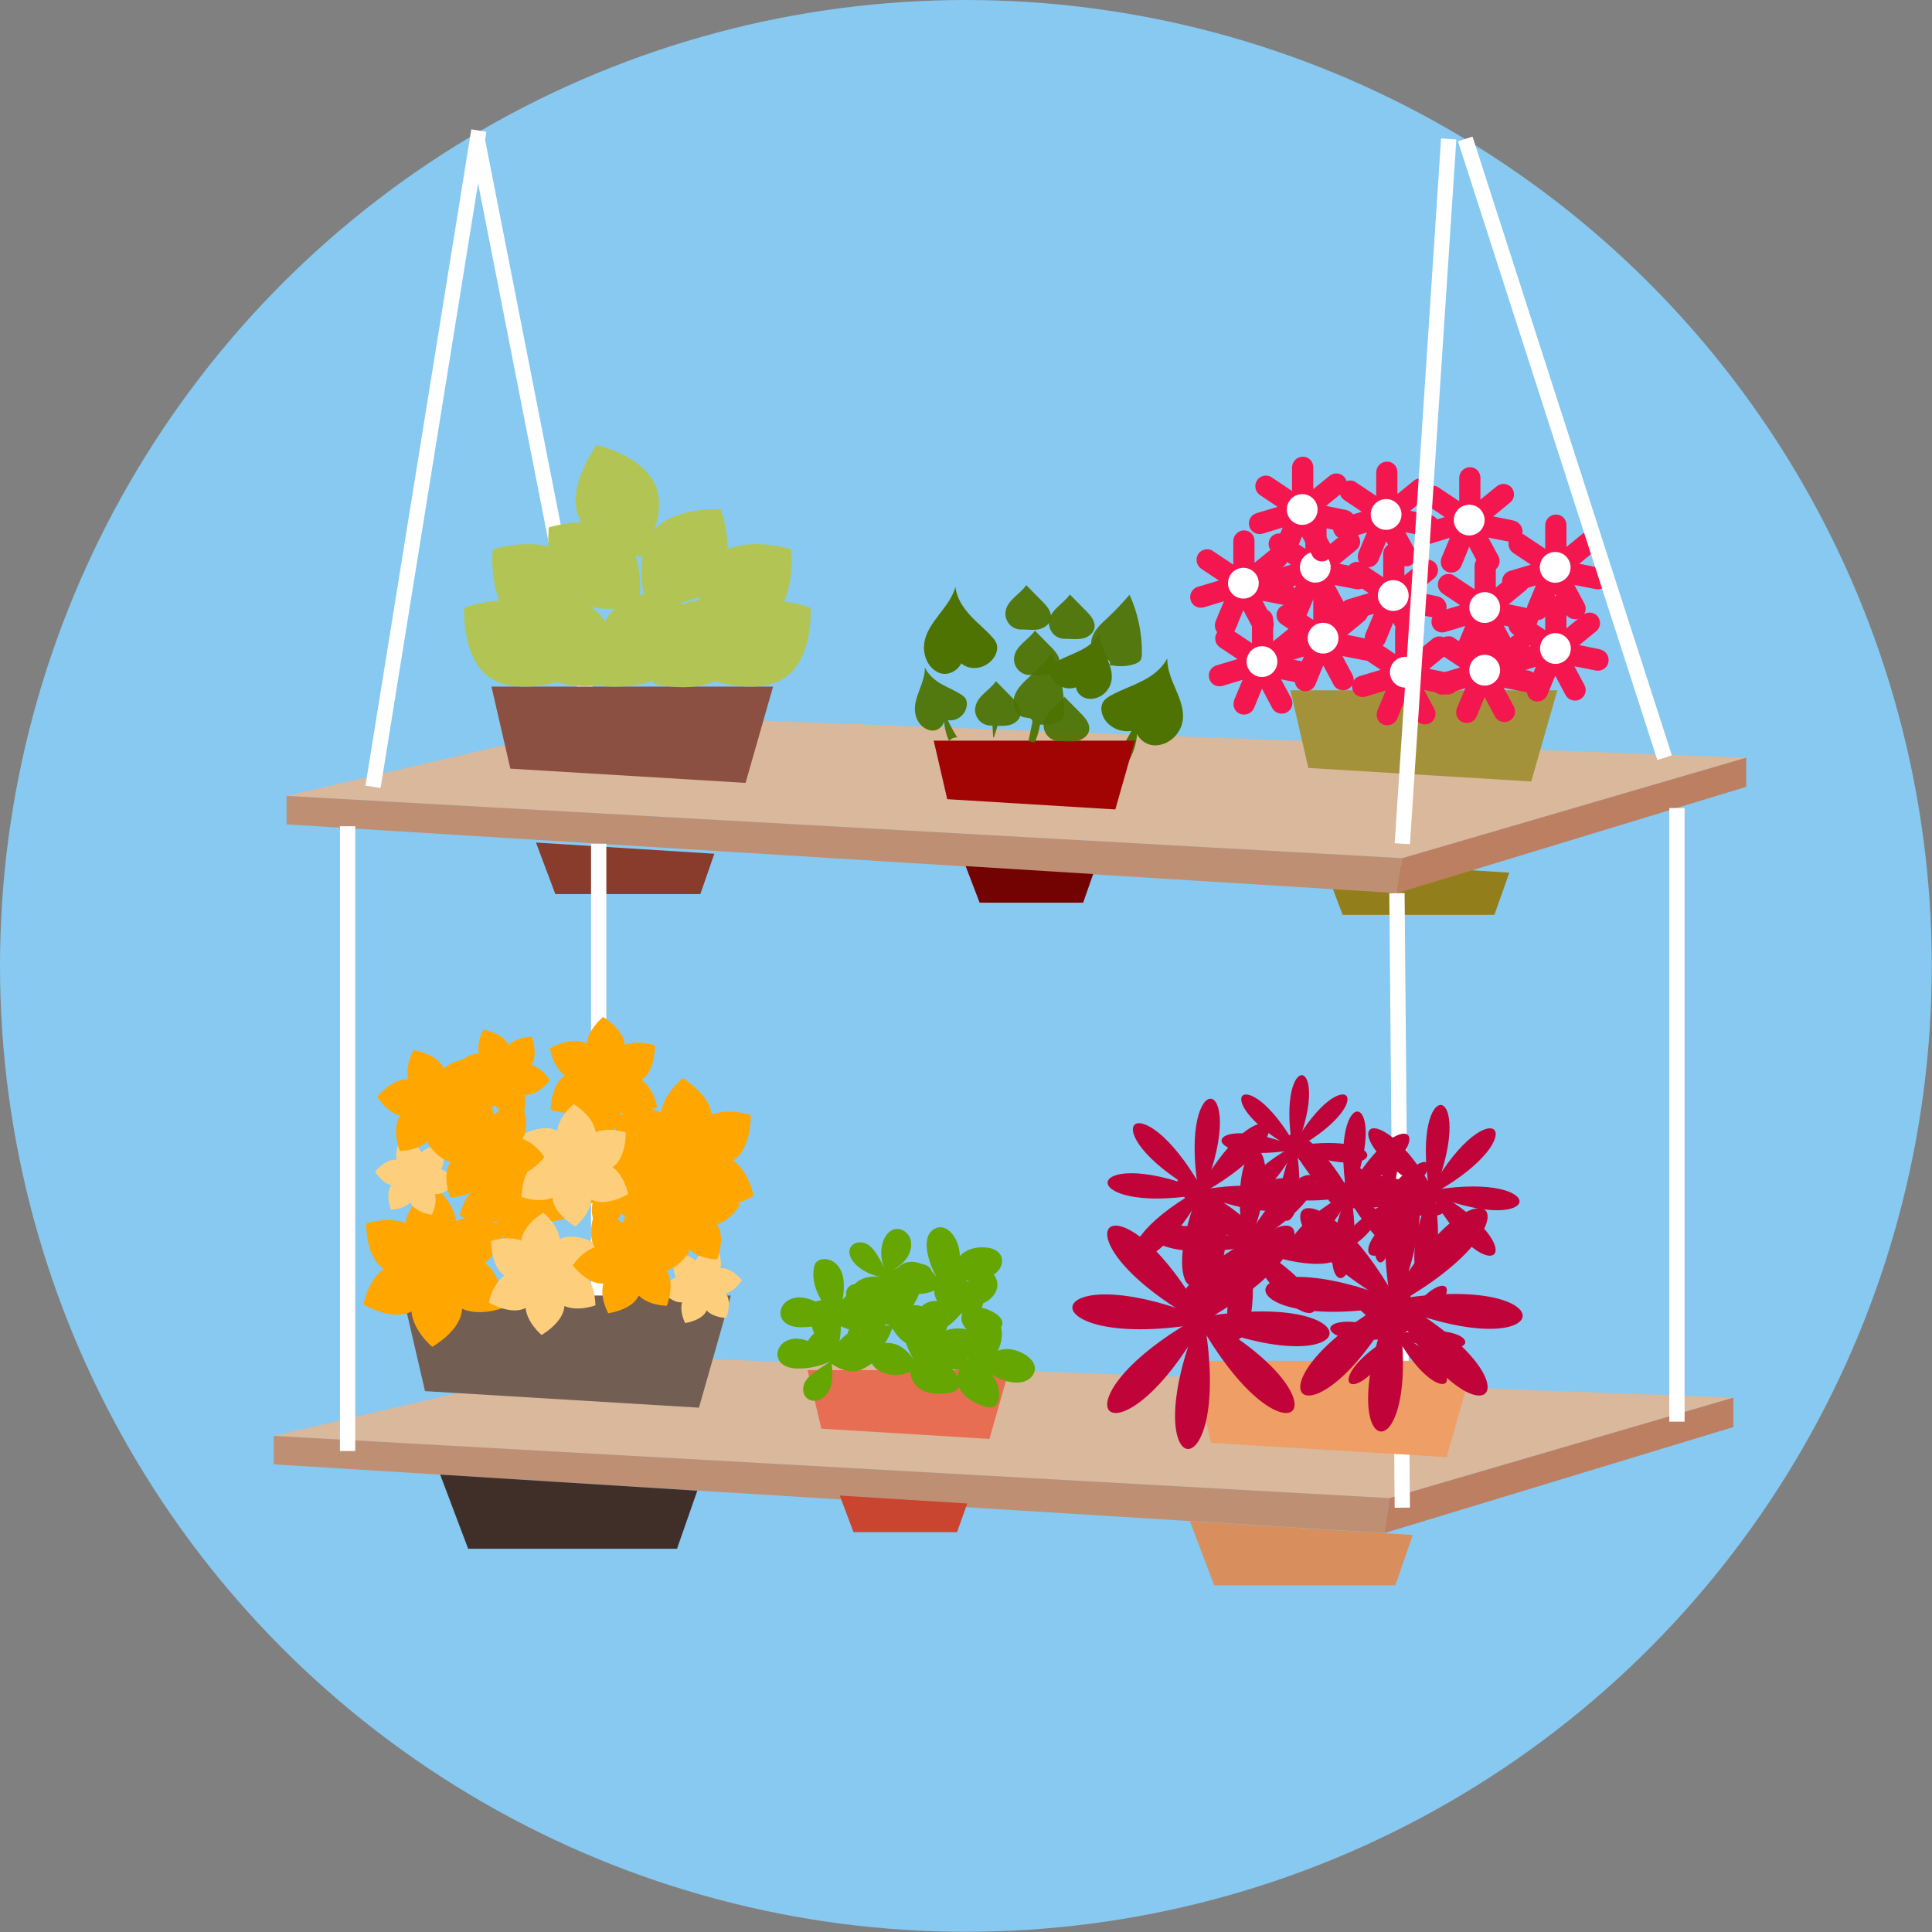 <?xml version="1.0" encoding="utf-8"?>
<!-- Generator: Adobe Illustrator 19.2.1, SVG Export Plug-In . SVG Version: 6.00 Build 0)  -->
<!DOCTYPE svg PUBLIC "-//W3C//DTD SVG 1.1//EN" "http://www.w3.org/Graphics/SVG/1.1/DTD/svg11.dtd">
<svg version="1.1" id="Livello_1" xmlns="http://www.w3.org/2000/svg" xmlns:xlink="http://www.w3.org/1999/xlink" x="0px" y="0px"
	 viewBox="0 0 828.7 828.7" style="enable-background:new 0 0 828.7 828.7;" xml:space="preserve">
<rect x="0" y="0" width="828.7" height="828.7" fill="#808080" stroke="none"/>
<style type="text/css">
	.st0{fill:#87C9F0;}
	.st1{fill:#927F1B;}
	.st2{fill:none;stroke:#FFFFFF;stroke-width:6.556;stroke-miterlimit:10;}
	.st3{fill:#D9B89C;}
	.st4{fill:#BF8F73;}
	.st5{fill:#BC7F61;}
	.st6{fill:#893B2C;}
	.st7{fill:#730202;}
	.st8{fill:#402F29;}
	.st9{fill:#E76E53;}
	.st10{fill:#C9452F;}
	.st11{fill:#D88F5D;}
	.st12{fill:#A4923B;}
	.st13{fill:#F4164F;}
	.st14{fill:#FFFFFF;}
	.st15{fill:#B2C554;}
	.st16{fill:#8C5042;}
	.st17{fill:#4F7302;}
	.st18{fill:#A20404;}
	.st19{opacity:0.94;}
	.st20{opacity:0.94;fill:#4F7302;enable-background:new    ;}
	.st21{fill:#735E53;}
	.st22{fill:#FFA700;}
	.st23{fill:#FDCF7D;}
	.st24{fill:#65A603;}
	.st25{fill:#EF9E65;}
	.st26{fill:#C00439;}
</style>
<circle class="st0" cx="414.3" cy="414.3" r="414.3"/>
<polygon class="st1" points="567.2,369.3 575.9,392.4 641,392.4 647.4,374.3 "/>
<line class="st2" x1="204.8" y1="60.3" x2="256.8" y2="324.9"/>
<g>
	<polygon class="st3" points="122.9,341.4 270.4,307 749,325 601.5,368.1 	"/>
	<polygon class="st4" points="122.9,341.4 122.9,353.6 599.2,383.1 601.5,368.1 	"/>
	<polygon class="st5" points="601.5,368.1 749,325 749,337.5 599.2,383.1 	"/>
</g>
<g>
	<polygon class="st3" points="117.4,615.9 264.9,581.5 743.5,599.5 596,642.6 	"/>
	<polygon class="st4" points="117.4,615.9 117.4,628.1 593.8,657.6 596,642.6 	"/>
	<polygon class="st5" points="596,642.6 743.5,599.5 743.5,612.1 593.8,657.6 	"/>
</g>
<polygon class="st6" points="229.9,361.4 238.2,383.5 300.4,383.5 306.4,366.2 "/>
<polygon class="st7" points="414.2,371.5 420.2,387.2 464.6,387.2 468.9,374.9 "/>
<polygon class="st8" points="188.8,632.5 200.8,664.3 290.4,664.3 299.1,639.4 "/>
<polygon class="st9" points="346.4,587.7 352.3,612.8 424.4,617.2 432.8,587.7 "/>
<polygon class="st10" points="360.2,641.5 366.1,657.2 410.5,657.2 414.9,644.9 "/>
<polygon class="st11" points="510.4,652.5 520.8,680 598.5,680 606,658.4 "/>
<g>
	<polygon class="st12" points="553.5,296.1 561.2,329.4 656.8,335.2 668,296.1 	"/>
	<g>
		<path class="st13" d="M590.4,279.6c-0.4,2.2-2.3,3.7-4.5,3.7c-0.3,0-0.6,0-0.9-0.1l-9.2-1.8l4.3,8c1.2,2.2,0.4,5-1.9,6.2
			c-0.7,0.4-1.4,0.5-2.2,0.5c-1.6,0-3.2-0.9-4-2.4l-4.4-8.3l-3.4,8.3c-1,2.3-3.6,3.4-6,2.5c-1.8-0.7-2.8-2.4-2.8-4.2
			c0-0.6,0.1-1.2,0.3-1.8l3.6-8.6l-8.6,2.6c-2.4,0.7-5-0.6-5.7-3.1c-0.1-0.4-0.2-0.9-0.2-1.3c0-2,1.3-3.8,3.3-4.4l9-2.7l-7.5-5
			c-2.1-1.4-2.7-4.3-1.3-6.4c0.9-1.3,2.3-2,3.8-2c0.9,0,1.8,0.2,2.5,0.8l8.7,5.8v-10.1c0-2.5,2.1-4.6,4.6-4.6c1.3,0,2.4,0.5,3.2,1.3
			s1.3,2,1.3,3.2v9.4l7-5.7c2-1.6,4.8-1.3,6.4,0.6c0.7,0.9,1,1.9,1,2.9c0,1.3-0.6,2.6-1.7,3.5l-7.2,5.9l8.8,1.8
			C589.2,274.7,590.8,277.1,590.4,279.6z"/>
		
			<ellipse transform="matrix(6.610256e-02 -0.998 0.998 6.610256e-02 256.744 822.003)" class="st14" cx="567.5" cy="273.8" rx="6.6" ry="6.6"/>
	</g>
	<g>
		<path class="st13" d="M625.5,294.2c-0.4,2.2-2.3,3.7-4.5,3.7c-0.3,0-0.6,0-0.9-0.1l-9.2-1.8l4.3,8c1.2,2.2,0.4,5-1.9,6.2
			c-0.7,0.4-1.4,0.5-2.2,0.5c-1.6,0-3.2-0.9-4-2.4l-4.4-8.3l-3.4,8.3c-1,2.3-3.6,3.4-6,2.5c-1.8-0.7-2.8-2.4-2.8-4.2
			c0-0.6,0.1-1.2,0.3-1.8l3.6-8.6l-8.6,2.6c-2.4,0.7-5-0.6-5.7-3.1c-0.1-0.4-0.2-0.9-0.2-1.3c0-2,1.3-3.8,3.3-4.4l9-2.7l-7.5-5
			c-2.1-1.4-2.7-4.3-1.3-6.4c0.9-1.3,2.3-2,3.8-2c0.9,0,1.8,0.2,2.5,0.8l8.7,5.8v-10.1c0-2.5,2.1-4.6,4.6-4.6c1.3,0,2.4,0.5,3.2,1.3
			s1.3,2,1.3,3.2v9.4l7-5.7c2-1.6,4.8-1.3,6.4,0.6c0.7,0.9,1,1.9,1,2.9c0,1.3-0.6,2.6-1.7,3.5l-7.2,5.9l8.8,1.8
			C624.4,289.3,626,291.7,625.5,294.2z"/>
		
			<ellipse transform="matrix(6.610256e-02 -0.998 0.998 6.610256e-02 275.026 870.761)" class="st14" cx="602.7" cy="288.5" rx="6.6" ry="6.6"/>
	</g>
	<g>
		<path class="st13" d="M620.4,261.3c-0.4,2.2-2.3,3.7-4.5,3.7c-0.3,0-0.6,0-0.9-0.1l-9.2-1.8l4.3,8c1.2,2.2,0.4,5-1.9,6.2
			c-0.7,0.4-1.4,0.5-2.2,0.5c-1.6,0-3.2-0.9-4-2.4l-4.4-8.3l-3.4,8.3c-1,2.3-3.6,3.4-6,2.5c-1.8-0.7-2.8-2.4-2.8-4.2
			c0-0.6,0.1-1.2,0.3-1.8l3.6-8.6l-8.6,2.6c-2.4,0.7-5-0.6-5.7-3.1c-0.1-0.4-0.2-0.9-0.2-1.3c0-2,1.3-3.8,3.3-4.4l9-2.7l-7.5-5
			c-2.1-1.4-2.7-4.3-1.3-6.4c0.9-1.3,2.3-2,3.8-2c0.9,0,1.8,0.2,2.5,0.8l8.7,5.8v-10.1c0-2.5,2.1-4.6,4.6-4.6c1.3,0,2.4,0.5,3.2,1.3
			s1.3,2,1.3,3.2v9.4l7-5.7c2-1.6,4.8-1.3,6.4,0.6c0.7,0.9,1,1.9,1,2.9c0,1.3-0.6,2.6-1.7,3.5l-7.2,5.9l8.8,1.8
			C619.3,256.4,620.9,258.8,620.4,261.3z"/>
		
			<ellipse transform="matrix(6.610256e-02 -0.998 0.998 6.610256e-02 303.02 834.957)" class="st14" cx="597.6" cy="255.6" rx="6.6" ry="6.6"/>
	</g>
	<g>
		<path class="st13" d="M659.6,293.2c-0.4,2.2-2.3,3.7-4.5,3.7c-0.3,0-0.6,0-0.9-0.1L645,295l4.3,8c1.2,2.2,0.4,5-1.9,6.2
			c-0.7,0.4-1.4,0.5-2.2,0.5c-1.6,0-3.2-0.9-4-2.4l-4.4-8.3l-3.4,8.3c-1,2.3-3.6,3.4-6,2.5c-1.8-0.7-2.8-2.4-2.8-4.2
			c0-0.6,0.1-1.2,0.3-1.8l3.6-8.6l-8.6,2.6c-2.4,0.7-5-0.6-5.7-3.1c-0.1-0.4-0.2-0.9-0.2-1.3c0-2,1.3-3.8,3.3-4.4l9-2.7l-7.5-5
			c-2.1-1.4-2.7-4.3-1.3-6.4c0.9-1.3,2.3-2,3.8-2c0.9,0,1.8,0.2,2.5,0.8l8.7,5.8v-10.1c0-2.5,2.1-4.6,4.6-4.6c1.3,0,2.4,0.5,3.2,1.3
			s1.3,2,1.3,3.2v9.4l7-5.7c2-1.6,4.8-1.3,6.4,0.6c0.7,0.9,1,1.9,1,2.9c0,1.3-0.6,2.6-1.7,3.5l-7.2,5.9l8.8,1.8
			C658.4,288.3,660.1,290.7,659.6,293.2z"/>
		
			<ellipse transform="matrix(6.610256e-02 -0.998 0.998 6.610256e-02 307.723 903.895)" class="st14" cx="636.7" cy="287.6" rx="6.6" ry="6.6"/>
	</g>
	<g>
		<path class="st13" d="M659.6,266.5c-0.4,2.2-2.3,3.7-4.5,3.7c-0.3,0-0.6,0-0.9-0.1l-9.2-1.8l4.3,8c1.2,2.2,0.4,5-1.9,6.2
			c-0.7,0.4-1.4,0.5-2.2,0.5c-1.6,0-3.2-0.9-4-2.4l-4.4-8.3l-3.4,8.3c-1,2.3-3.6,3.4-6,2.5c-1.8-0.7-2.8-2.4-2.8-4.2
			c0-0.6,0.1-1.2,0.3-1.8l3.6-8.6l-8.6,2.6c-2.4,0.7-5-0.6-5.7-3.1c-0.1-0.4-0.2-0.9-0.2-1.3c0-2,1.3-3.8,3.3-4.4l9-2.7l-7.5-5
			c-2.1-1.4-2.7-4.3-1.3-6.4c0.9-1.3,2.3-2,3.8-2c0.9,0,1.8,0.2,2.5,0.8l8.7,5.8v-10.1c0-2.5,2.1-4.6,4.6-4.6c1.3,0,2.4,0.5,3.2,1.3
			s1.3,2,1.3,3.2v9.4l7-5.7c2-1.6,4.8-1.3,6.4,0.6c0.7,0.9,1,1.9,1,2.9c0,1.3-0.6,2.6-1.7,3.5l-7.2,5.9l8.8,1.8
			C658.4,261.6,660.1,264,659.6,266.5z"/>
		
			<ellipse transform="matrix(6.610256e-02 -0.998 0.998 6.610256e-02 334.473 878.881)" class="st14" cx="636.8" cy="260.8" rx="6.6" ry="6.6"/>
	</g>
	<g>
		<path class="st13" d="M689.9,284c-0.4,2.2-2.3,3.7-4.5,3.7c-0.3,0-0.6,0-0.9-0.1l-9.2-1.8l4.3,8c1.2,2.2,0.4,5-1.9,6.2
			c-0.7,0.4-1.4,0.5-2.2,0.5c-1.6,0-3.2-0.9-4-2.4l-4.4-8.3l-3.4,8.3c-1,2.3-3.6,3.4-6,2.5c-1.8-0.7-2.8-2.4-2.8-4.2
			c0-0.6,0.1-1.2,0.3-1.8l3.6-8.6l-8.6,2.6c-2.4,0.7-5-0.6-5.7-3.1c-0.1-0.4-0.2-0.9-0.2-1.3c0-2,1.3-3.8,3.3-4.4l9-2.7l-7.5-5
			c-2.1-1.4-2.7-4.3-1.3-6.4c0.9-1.3,2.3-2,3.8-2c0.9,0,1.8,0.2,2.5,0.8l8.7,5.8v-10.1c0-2.5,2.1-4.6,4.6-4.6c1.3,0,2.4,0.5,3.2,1.3
			s1.3,2,1.3,3.2v9.4l7-5.7c2-1.6,4.8-1.3,6.4,0.6c0.7,0.9,1,1.9,1,2.9c0,1.3-0.6,2.6-1.7,3.5l-7.2,5.9l8.8,1.8
			C688.8,279.1,690.4,281.5,689.9,284z"/>
		
			<ellipse transform="matrix(6.610256e-02 -0.998 0.998 6.610256e-02 345.337 925.543)" class="st14" cx="667.1" cy="278.3" rx="6.6" ry="6.6"/>
	</g>
	<g>
		<path class="st13" d="M587,249.1c-0.4,2.2-2.3,3.7-4.5,3.7c-0.3,0-0.6,0-0.9-0.1l-9.2-1.8l4.3,8c1.2,2.2,0.4,5-1.9,6.2
			c-0.7,0.4-1.4,0.5-2.2,0.5c-1.6,0-3.2-0.9-4-2.4l-4.4-8.3l-3.4,8.3c-1,2.3-3.6,3.4-6,2.5c-1.8-0.7-2.8-2.4-2.8-4.2
			c0-0.6,0.1-1.2,0.3-1.8l3.6-8.6l-8.6,2.6c-2.4,0.7-5-0.6-5.7-3.1c-0.1-0.4-0.2-0.9-0.2-1.3c0-2,1.3-3.8,3.3-4.4l9-2.7l-7.5-5
			c-2.1-1.4-2.7-4.3-1.3-6.4c0.9-1.3,2.3-2,3.8-2c0.9,0,1.8,0.2,2.5,0.8l8.7,5.8v-10.1c0-2.5,2.1-4.6,4.6-4.6c1.3,0,2.4,0.5,3.2,1.3
			s1.3,2,1.3,3.2v9.4l7-5.7c2-1.6,4.8-1.3,6.4,0.6c0.7,0.9,1,1.9,1,2.9c0,1.3-0.6,2.6-1.7,3.5l-7.2,5.9l8.8,1.8
			C585.9,244.3,587.5,246.7,587,249.1z"/>
		
			<ellipse transform="matrix(6.610256e-02 -0.998 0.998 6.610256e-02 283.959 790.186)" class="st14" cx="564.1" cy="243.4" rx="6.6" ry="6.6"/>
	</g>
	<g>
		<path class="st13" d="M581.3,224.4c-0.4,2.2-2.3,3.7-4.5,3.7c-0.3,0-0.6,0-0.9-0.1l-9.2-1.8l4.3,7.9c1.2,2.2,0.4,5-1.9,6.2
			c-0.7,0.4-1.4,0.5-2.2,0.5c-1.6,0-3.2-0.9-4-2.4l-4.4-8.3l-3.4,8.3c-1,2.3-3.6,3.4-6,2.5c-1.8-0.7-2.8-2.4-2.8-4.2
			c0-0.6,0.1-1.2,0.3-1.8l3.6-8.6l-8.6,2.6c-2.4,0.7-5-0.6-5.7-3.1c-0.1-0.4-0.2-0.9-0.2-1.3c0-2,1.3-3.8,3.3-4.4l9-2.7l-7.5-5
			c-2.1-1.4-2.7-4.3-1.3-6.4c0.9-1.3,2.3-2,3.8-2c0.9,0,1.8,0.2,2.5,0.8l8.7,5.8v-10.1c0-2.5,2.1-4.6,4.6-4.6c1.3,0,2.4,0.5,3.2,1.3
			s1.3,2,1.3,3.2v9.4l7-5.7c2-1.6,4.8-1.3,6.4,0.6c0.7,0.9,1,1.9,1,2.9c0,1.3-0.6,2.6-1.7,3.5l-7.2,5.9l8.8,1.8
			C580.2,219.5,581.8,221.9,581.3,224.4z"/>
		
			<ellipse transform="matrix(6.610256e-02 -0.998 0.998 6.610256e-02 303.479 761.479)" class="st14" cx="558.5" cy="218.6" rx="6.6" ry="6.6"/>
	</g>
	<g>
		<path class="st13" d="M556.1,255.9c-0.4,2.2-2.3,3.7-4.5,3.7c-0.3,0-0.6,0-0.9-0.1l-9.2-1.8l4.3,8c1.2,2.2,0.4,5-1.9,6.2
			c-0.7,0.4-1.4,0.5-2.2,0.5c-1.6,0-3.2-0.9-4-2.4l-4.4-8.3l-3.4,8.3c-1,2.3-3.6,3.4-6,2.5c-1.8-0.7-2.8-2.4-2.8-4.2
			c0-0.6,0.1-1.2,0.3-1.8l3.6-8.6l-8.6,2.6c-2.4,0.7-5-0.6-5.7-3.1c-0.1-0.4-0.2-0.9-0.2-1.3c0-2,1.3-3.8,3.3-4.4l9-2.7l-7.5-5
			c-2.1-1.4-2.7-4.3-1.3-6.4c0.9-1.3,2.3-2,3.8-2c0.9,0,1.8,0.2,2.5,0.8l8.7,5.8v-10.1c0-2.5,2.1-4.6,4.6-4.6c1.3,0,2.4,0.5,3.2,1.3
			s1.3,2,1.3,3.2v9.4l7-5.7c2-1.6,4.8-1.3,6.4,0.6c0.7,0.9,1,1.9,1,2.9c0,1.3-0.6,2.6-1.7,3.5l-7.2,5.9l8.8,1.8
			C555,251,556.6,253.4,556.1,255.9z"/>
		
			<ellipse transform="matrix(6.610256e-02 -0.998 0.998 6.610256e-02 248.374 765.842)" class="st14" cx="533.3" cy="250.2" rx="6.6" ry="6.6"/>
	</g>
	<g>
		<path class="st13" d="M617.4,226.5c-0.4,2.2-2.3,3.7-4.5,3.7c-0.3,0-0.6,0-0.9-0.1l-9.2-1.8l4.3,7.9c1.2,2.2,0.4,5-1.9,6.2
			c-0.7,0.4-1.4,0.5-2.2,0.5c-1.6,0-3.2-0.9-4-2.4l-4.4-8.3l-3.4,8.3c-1,2.3-3.6,3.4-6,2.5c-1.8-0.7-2.8-2.4-2.8-4.2
			c0-0.6,0.1-1.2,0.3-1.8l3.6-8.6l-8.6,2.6c-2.4,0.7-5-0.6-5.7-3.1c-0.1-0.4-0.2-0.9-0.2-1.3c0-2,1.3-3.8,3.3-4.4l9-2.7l-7.5-5
			c-2.1-1.4-2.7-4.3-1.3-6.4c0.9-1.3,2.3-2,3.8-2c0.9,0,1.8,0.2,2.5,0.8l8.7,5.8v-10.1c0-2.5,2.1-4.6,4.6-4.6c1.3,0,2.4,0.5,3.2,1.3
			s1.3,2,1.3,3.2v9.4l7-5.7c2-1.6,4.8-1.3,6.4,0.6c0.7,0.9,1,1.9,1,2.9c0,1.3-0.6,2.6-1.7,3.5l-7.2,5.9l8.8,1.8
			C616.2,221.6,617.8,224,617.4,226.5z"/>
		
			<ellipse transform="matrix(6.610256e-02 -0.998 0.998 6.610256e-02 334.993 799.396)" class="st14" cx="594.5" cy="220.7" rx="6.6" ry="6.6"/>
	</g>
	<g>
		<path class="st13" d="M564.1,289.6c-0.4,2.2-2.3,3.7-4.5,3.7c-0.3,0-0.6,0-0.9-0.1l-9.2-1.8l4.3,8c1.2,2.2,0.4,5-1.9,6.2
			c-0.7,0.4-1.4,0.5-2.2,0.5c-1.6,0-3.2-0.9-4-2.4l-4.4-8.3l-3.4,8.3c-1,2.3-3.6,3.4-6,2.5c-1.8-0.7-2.8-2.4-2.8-4.2
			c0-0.6,0.1-1.2,0.3-1.8l3.6-8.6l-8.6,2.6c-2.4,0.7-5-0.6-5.7-3.1c-0.1-0.4-0.2-0.9-0.2-1.3c0-2,1.3-3.8,3.3-4.4l9-2.7l-7.5-5
			c-2.1-1.4-2.7-4.3-1.3-6.4c0.9-1.3,2.3-2,3.8-2c0.9,0,1.8,0.2,2.5,0.8l8.7,5.8v-10.1c0-2.5,2.1-4.6,4.6-4.6c1.3,0,2.4,0.5,3.2,1.3
			s1.3,2,1.3,3.2v9.4l7-5.7c2-1.6,4.8-1.3,6.4,0.6c0.7,0.9,1,1.9,1,2.9c0,1.3-0.6,2.6-1.7,3.5l-7.2,5.9l8.8,1.8
			C563,284.7,564.6,287.1,564.1,289.6z"/>
		
			<ellipse transform="matrix(6.610256e-02 -0.998 0.998 6.610256e-02 222.19 805.235)" class="st14" cx="541.3" cy="283.9" rx="6.6" ry="6.6"/>
	</g>
	<g>
		<path class="st13" d="M653,228.8c-0.4,2.2-2.3,3.7-4.5,3.7c-0.3,0-0.6,0-0.9-0.1l-9.2-1.8l4.3,7.9c1.2,2.2,0.4,5-1.9,6.2
			c-0.7,0.4-1.4,0.5-2.2,0.5c-1.6,0-3.2-0.9-4-2.4l-4.4-8.3l-3.4,8.3c-1,2.3-3.6,3.4-6,2.5c-1.8-0.7-2.8-2.4-2.8-4.2
			c0-0.6,0.1-1.2,0.3-1.8l3.6-8.6l-8.6,2.6c-2.4,0.7-5-0.6-5.7-3.1c-0.1-0.4-0.2-0.9-0.2-1.3c0-2,1.3-3.8,3.3-4.4l9-2.7l-7.5-5
			c-2.1-1.4-2.7-4.3-1.3-6.4c0.9-1.3,2.3-2,3.8-2c0.9,0,1.8,0.2,2.5,0.8l8.7,5.8v-10c0-2.5,2.1-4.6,4.6-4.6c1.3,0,2.4,0.5,3.2,1.3
			s1.3,2,1.3,3.2v9.4l7-5.7c2-1.6,4.8-1.3,6.4,0.6c0.7,0.9,1,1.9,1,2.9c0,1.3-0.6,2.6-1.7,3.5l-7.2,5.9l8.8,1.8
			C651.8,223.9,653.5,226.4,653,228.8z"/>
		
			<ellipse transform="matrix(6.610256e-02 -0.998 0.998 6.610256e-02 365.796 837.168)" class="st14" cx="630.1" cy="223.2" rx="6.6" ry="6.6"/>
	</g>
	<g>
		<path class="st13" d="M689.9,249.1c-0.4,2.2-2.3,3.7-4.5,3.7c-0.3,0-0.6,0-0.9-0.1l-9.2-1.8l4.3,8c1.2,2.2,0.4,5-1.9,6.2
			c-0.7,0.4-1.4,0.5-2.2,0.5c-1.6,0-3.2-0.9-4-2.4l-4.4-8.3l-3.4,8.3c-1,2.3-3.6,3.4-6,2.5c-1.8-0.7-2.8-2.4-2.8-4.2
			c0-0.6,0.1-1.2,0.3-1.8l3.6-8.6l-8.6,2.6c-2.4,0.7-5-0.6-5.7-3.1c-0.1-0.4-0.2-0.9-0.2-1.3c0-2,1.3-3.8,3.3-4.4l9-2.7l-7.5-5
			c-2.1-1.4-2.7-4.3-1.3-6.4c0.9-1.3,2.3-2,3.8-2c0.9,0,1.8,0.2,2.5,0.8l8.7,5.8v-10.1c0-2.5,2.1-4.6,4.6-4.6c1.3,0,2.4,0.5,3.2,1.3
			s1.3,2,1.3,3.2v9.4l7-5.7c2-1.6,4.8-1.3,6.4,0.6c0.7,0.9,1,1.9,1,2.9c0,1.3-0.6,2.6-1.7,3.5l-7.2,5.9l8.8,1.8
			C688.8,244.3,690.4,246.7,689.9,249.1z"/>
		
			<ellipse transform="matrix(6.610256e-02 -0.998 0.998 6.610256e-02 379.966 892.929)" class="st14" cx="667" cy="243.5" rx="6.6" ry="6.6"/>
	</g>
</g>
<line class="st2" x1="205.4" y1="56" x2="160" y2="337.5"/>
<line class="st2" x1="714" y1="325" x2="628.5" y2="59.6"/>
<line class="st2" x1="601.5" y1="361.9" x2="621.4" y2="59.6"/>
<path class="st2" d="M156.7,468.1"/>
<path class="st2" d="M149.1,354.4"/>
<line class="st2" x1="149.1" y1="354.4" x2="149.1" y2="622.4"/>
<line class="st2" x1="256.8" y1="361.9" x2="256.8" y2="588.5"/>
<line class="st2" x1="719.3" y1="346.6" x2="719.3" y2="609.8"/>
<path class="st2" d="M599.2,498.2"/>
<path class="st2" d="M599.2,383.1"/>
<line class="st2" x1="599.2" y1="383.1" x2="601.5" y2="646.7"/>
<g>
	<g>
		<path class="st15" d="M255.8,262.2c-10.7-9.2-31.3-2.8-31.3-2.8s-2.3,20.2,8.3,29.5c10.7,9.2,30.4,3.9,30.4,3.9
			S266.5,271.5,255.8,262.2z"/>
	</g>
	<g>
		<path class="st15" d="M307.8,250.3c-8.9,11.2-30.6,8.8-30.6,8.8s-6.2-19.7,2.6-30.9c8.9-11.2,29.4-9.7,29.4-9.7
			S316.6,239.1,307.8,250.3z"/>
	</g>
	<g>
		<polygon class="st16" points="210.8,294.5 218.9,329.7 319.8,335.8 331.6,294.5 		"/>
		<g>
			<path class="st15" d="M307.6,238.4c10.8-9.3,31.7-2.8,31.7-2.8s2.4,20.5-8.4,29.8c-10.8,9.3-30.7,3.9-30.7,3.9
				S296.8,247.7,307.6,238.4z"/>
		</g>
		<g>
			<path class="st15" d="M230.9,261.7c11.3,8.7,9.2,30.5,9.2,30.5s-19.6,6.5-30.9-2.2s-10.1-29.3-10.1-29.3S219.6,253,230.9,261.7z"
				/>
		</g>
		<g>
			<path class="st15" d="M243.1,238.4c-10.8-9.3-31.7-2.8-31.7-2.8s-2.4,20.5,8.4,29.8s30.7,3.9,30.7,3.9S253.9,247.7,243.1,238.4z"
				/>
		</g>
		<g>
			<path class="st15" d="M289.5,285.5c-8.9,11.2-30.6,8.8-30.6,8.8s-6.2-19.7,2.6-30.9c8.9-11.2,29.4-9.7,29.4-9.7
				S298.4,274.3,289.5,285.5z"/>
		</g>
		<g>
			<path class="st15" d="M287.6,262.3c10.8-9.3,31.7-2.8,31.7-2.8s2.4,20.5-8.4,29.8s-30.7,3.9-30.7,3.9S276.8,271.7,287.6,262.3z"
				/>
		</g>
		<g>
			<path class="st15" d="M266.7,229c-10.7-9.2-31.3-2.8-31.3-2.8s-2.3,20.2,8.3,29.5s30.4,3.9,30.4,3.9S277.4,238.2,266.7,229z"/>
		</g>
		<g>
			<path class="st15" d="M315.9,261.7c-11.3,8.7-9.2,30.5-9.2,30.5s19.6,6.5,30.9-2.2s10.1-29.3,10.1-29.3S327.2,253,315.9,261.7z"
				/>
		</g>
		<g>
			<path class="st15" d="M248.2,221.7c5.3,13.3,26.8,17.2,26.8,17.2s11.6-17.1,6.3-30.3c-5.3-13.3-25.4-17.7-25.4-17.7
				S242.9,208.4,248.2,221.7z"/>
		</g>
	</g>
</g>
<g>
	<g>
		<path class="st17" d="M487.1,313c-5,1.9-11.3-0.5-13.7-5.2c-1.1-2.1-1.5-4.9-0.1-6.9c0.8-1.2,2-1.9,3.2-2.6
			c4.3-2.4,9-3.9,13.4-6.2c4.4-2.2,8.5-5.3,10.8-9.7c-0.3,9.5,8.3,18,6.5,27.3c-0.9,4.3-4.1,8-8.2,9.4c-1.5,0.5-3.2,0.8-4.8,0.5
			C490.7,319.1,487.7,316.3,487.1,313"/>
		<path class="st17" d="M487.4,309.2c-2.3,5.1-5.1,10-8.4,14.5c2-0.1,4.1,0.7,5.5,2.1c2.7-4.9,3.8-10.6,3.1-16.1"/>
	</g>
	<polygon class="st18" points="400.5,317.7 406.3,342.8 478.4,347.2 486.8,317.7 	"/>
	<g>
		<path class="st17" d="M461.5,294.8c-3.8,1.4-8.5-0.4-10.4-4c-0.8-1.6-1.1-3.7-0.1-5.2c0.6-0.9,1.5-1.5,2.5-2
			c3.3-1.8,6.8-3,10.1-4.7s6.5-4,8.2-7.4c-0.3,7.2,6.3,13.6,4.9,20.7c-0.6,3.2-3.1,6.1-6.2,7.1c-1.2,0.4-2.4,0.6-3.6,0.4
			C464.1,299.5,461.9,297.3,461.5,294.8"/>
	</g>
	<g class="st19">
		<path class="st17" d="M405.3,308.5c3.2,1.4,7.2-0.3,8.8-3.8c0.7-1.5,0.9-3.5,0.1-5c-0.5-0.8-1.3-1.4-2.1-1.9
			c-2.7-1.7-5.7-2.9-8.5-4.5s-5.4-3.9-6.9-7c0.2,6.9-5.3,13-4.1,19.8c0.5,3.1,2.6,5.8,5.2,6.8c1,0.4,2,0.6,3.1,0.4
			C403,313,404.9,310.9,405.3,308.5"/>
		<path class="st17" d="M405.2,305.8c1.5,3.7,3.3,7.2,5.4,10.5c-1.3-0.1-2.6,0.5-3.5,1.5c-1.7-3.5-2.4-7.7-2-11.7"/>
	</g>
	<path class="st20" d="M441.1,318c0.5-2.5,1.1-5.1,1.6-7.6c0.1-0.4,0.2-0.9,0.1-1.3c-0.4-1.2-2.1-1.2-3.4-1.4
		c-3.7-0.6-5.5-5.4-4.3-9c1.1-3.6,4.1-6.2,6.9-8.8c3.2-3,6.3-6.3,9.2-9.7c3.6,7.9,5.4,16.6,5.3,25.3c0,0.9-0.1,1.8-0.5,2.6
		c-0.5,0.9-1.6,1.5-2.6,1.8c-2.3,0.8-4.9,1.1-7.3,0.9c-0.4,2.7-1.2,5.3-2.3,7.7C442.9,318.3,442,318.1,441.1,318"/>
	<path class="st20" d="M476,285.3c0.1-0.4,0.2-0.9,0.1-1.3c-0.4-1.2-2.1-1.2-3.4-1.4c-3.7-0.6-5.5-5.4-4.3-9
		c1.1-3.6,4.1-6.2,6.9-8.8c3.2-3,6.3-6.3,9.2-9.7c3.6,7.9,5.4,16.6,5.3,25.3c0,0.9-0.1,1.8-0.5,2.6c-0.5,0.9-1.6,1.5-2.6,1.8
		c-2.3,0.8-4.9,1.1-7.3,0.9"/>
	<path class="st20" d="M426,316.3c-0.1-1.7-0.2-3.4-0.3-5.1c-2.1,0.2-4.3-0.6-5.7-2.2s-2.1-3.8-1.6-5.9c0.9-4.6,6.1-7,8.8-10.9
		c2.3,2.3,4.6,4.7,6.9,7c2.1,2.1,4.3,4.7,3.6,7.6c-0.4,1.9-2.2,3.3-4,4c-1.9,0.6-3.9,0.6-5.8,0.5c-0.5,1.6-1,3.2-1.5,4.8"/>
	<g>
		<path class="st17" d="M412.4,284.6c3.7,3.1,9.6,2.4,13.1-1.5c1.6-1.7,2.6-4.3,2.1-6.5c-0.3-1.3-1.1-2.4-2-3.3
			c-3-3.4-6.5-6.1-9.5-9.4s-5.7-7.3-6.3-12.1c-2.5,9.1-12.3,15.1-13.4,24.4c-0.5,4.3,1.1,8.7,4.2,11.1c1.1,0.9,2.5,1.6,3.9,1.7
			c3,0.4,6.4-1.5,7.9-4.6"/>
	</g>
	<path class="st20" d="M455.1,317.9c-2.1,0.2-4.3-0.6-5.7-2.2s-2.1-3.8-1.6-5.9c0.9-4.6,6.1-7,8.8-10.9c2.3,2.3,4.6,4.7,6.9,7
		c2.1,2.1,4.3,4.7,3.6,7.6c-0.4,1.9-2.2,3.3-4,4c-1.9,0.6-3.9,0.6-5.8,0.5"/>
	<path class="st20" d="M442.4,289.5c-2.1,0.2-4.3-0.6-5.7-2.2s-2.1-3.8-1.6-5.9c0.9-4.6,6.1-7,8.8-10.9c2.3,2.3,4.6,4.7,6.9,7
		c2.1,2.1,4.3,4.7,3.6,7.6c-0.4,1.9-2.2,3.3-4,4c-1.9,0.6-3.9,0.6-5.8,0.5"/>
	<path class="st20" d="M438.7,270c-2.1,0.2-4.3-0.6-5.7-2.2s-2.1-3.8-1.6-5.9c0.9-4.6,6.1-7,8.8-10.9c2.3,2.3,4.6,4.7,6.9,7
		c2.1,2.1,4.3,4.7,3.6,7.6c-0.4,1.9-2.2,3.3-4,4s-3.9,0.6-5.8,0.5"/>
	<path class="st20" d="M457.4,274c-2.1,0.2-4.3-0.6-5.7-2.2s-2.1-3.8-1.6-5.9c0.9-4.6,6.1-7,8.8-10.9c2.3,2.3,4.6,4.7,6.9,7
		c2.1,2.1,4.3,4.7,3.6,7.6c-0.4,1.9-2.2,3.3-4,4c-1.9,0.6-3.9,0.6-5.8,0.5"/>
</g>
<g>
	<polygon class="st21" points="172.8,555.7 182.3,596.7 299.8,603.8 313.5,555.7 	"/>
	<g>
		<path class="st22" d="M195.8,525.7c0,9.5-9.5,17.6-9.5,17.6s-12.4-8.1-12.4-17.6s12.4-16.8,12.4-16.8S195.8,516.2,195.8,525.7z"/>
		<path class="st22" d="M206.2,542.9c-8.3,4.7-20,0.4-20,0.4s0.9-14.8,9.2-19.4s20.8,2.5,20.8,2.5S214.5,538.2,206.2,542.9z"/>
		<path class="st22" d="M196.5,560.5c-8.1-4.9-10.2-17.2-10.2-17.2s13.3-6.5,21.4-1.6c8.1,4.9,8.1,19.3,8.1,19.3
			S204.6,565.4,196.5,560.5z"/>
		<path class="st22" d="M176.4,560.6c0.2-9.5,9.9-17.3,9.9-17.3s12.2,8.4,11.9,17.9c-0.2,9.5-12.8,16.5-12.8,16.5
			S176.1,570.1,176.4,560.6z"/>
		<path class="st22" d="M166.3,543.2c8.4-4.5,20,0.1,20,0.1s-1.3,14.7-9.7,19.2s-20.7-3-20.7-3S157.9,547.7,166.3,543.2z"/>
		<path class="st22" d="M176.5,525.9c8,5.1,9.7,17.4,9.7,17.4s-13.4,6.1-21.5,1s-7.6-19.5-7.6-19.5S168.5,520.8,176.5,525.9z"/>
	</g>
	<g>
		<path class="st22" d="M227.6,495.6c0,7.2-7.2,13.4-7.2,13.4s-9.4-6.1-9.4-13.4s9.4-12.9,9.4-12.9S227.6,488.3,227.6,495.6z"/>
		<path class="st22" d="M235.6,508.7c-6.3,3.6-15.2,0.3-15.2,0.3s0.7-11.3,7-14.8c6.3-3.6,15.8,1.9,15.8,1.9
			S241.9,505.1,235.6,508.7z"/>
		<path class="st22" d="M228.2,522.1c-6.2-3.7-7.8-13.1-7.8-13.1s10.1-4.9,16.3-1.2c6.2,3.7,6.2,14.7,6.2,14.7
			S234.4,525.8,228.2,522.1z"/>
		<path class="st22" d="M212.8,522.2c0.2-7.2,7.6-13.2,7.6-13.2s9.3,6.4,9.1,13.6s-9.8,12.6-9.8,12.6S212.7,529.4,212.8,522.2z"/>
		<path class="st22" d="M205.2,508.9c6.4-3.4,15.2,0.1,15.2,0.1s-1,11.2-7.4,14.6c-6.4,3.4-15.8-2.3-15.8-2.3
			S198.8,512.3,205.2,508.9z"/>
		<path class="st22" d="M213,495.7c6.1,3.9,7.4,13.3,7.4,13.3s-10.3,4.7-16.4,0.8c-6.1-3.9-5.8-14.9-5.8-14.9S206.9,491.8,213,495.7
			z"/>
	</g>
	<g>
		<path class="st23" d="M240.2,533c0,7.2-7.2,13.4-7.2,13.4s-9.4-6.1-9.4-13.4s9.4-12.8,9.4-12.8S240.2,525.7,240.2,533z"/>
		<path class="st23" d="M248.2,546.1c-6.3,3.6-15.2,0.3-15.2,0.3s0.7-11.3,7-14.8s15.8,1.9,15.8,1.9S254.5,542.5,248.2,546.1z"/>
		<path class="st23" d="M240.7,559.5c-6.2-3.7-7.8-13.1-7.8-13.1s10.1-4.9,16.3-1.2s6.2,14.7,6.2,14.7S246.9,563.2,240.7,559.5z"/>
		<path class="st23" d="M225.4,559.6c0.2-7.2,7.6-13.2,7.6-13.2s9.3,6.4,9.1,13.6s-9.8,12.6-9.8,12.6S225.2,566.8,225.4,559.6z"/>
		<path class="st23" d="M217.7,546.3c6.4-3.4,15.2,0.1,15.2,0.1s-1,11.2-7.4,14.6c-6.4,3.4-15.8-2.3-15.8-2.3
			S211.3,549.7,217.7,546.3z"/>
		<path class="st23" d="M225.5,533.1c6.1,3.9,7.4,13.3,7.4,13.3s-10.3,4.7-16.4,0.8s-5.8-14.9-5.8-14.9S219.4,529.2,225.5,533.1z"/>
	</g>
	<g>
		<path class="st23" d="M299.1,541.5c3,3.8,1.8,10,1.8,10s-7.5,0.7-10.5-3c-3-3.8-0.4-10.6-0.4-10.6S296,537.7,299.1,541.5z"/>
		<path class="st23" d="M308.7,544.9c-1.8,4.5-7.8,6.5-7.8,6.5s-4.3-6.1-2.5-10.6s9-5.6,9-5.6S310.4,540.4,308.7,544.9z"/>
		<path class="st23" d="M310.4,555c-4.8,0.7-9.5-3.6-9.5-3.6s3.2-6.8,8-7.4s9.3,5.1,9.3,5.1S315.1,554.3,310.4,555z"/>
		<path class="st23" d="M302.5,561.4c-2.9-3.8-1.6-10-1.6-10s7.5-0.6,10.4,3.3s0.2,10.6,0.2,10.6S305.4,565.3,302.5,561.4z"/>
		<path class="st23" d="M292.9,557.7c1.9-4.4,7.9-6.3,7.9-6.3s4.2,6.2,2.3,10.7c-1.9,4.4-9.2,5.4-9.2,5.4S291,562.2,292.9,557.7z"/>
		<path class="st23" d="M291.5,547.6c4.8-0.5,9.4,3.8,9.4,3.8s-3.4,6.7-8.2,7.2s-9.2-5.3-9.2-5.3S286.7,548.2,291.5,547.6z"/>
	</g>
	<g>
		<path class="st22" d="M268.1,525.7c4.4,5.4,2.6,14.4,2.6,14.4s-10.8,1.1-15.1-4.4s-0.6-15.3-0.6-15.3S263.7,520.3,268.1,525.7z"/>
		<path class="st22" d="M282,530.7c-2.6,6.5-11.2,9.4-11.2,9.4s-6.2-8.9-3.7-15.3s13-8.1,13-8.1S284.5,524.2,282,530.7z"/>
		<path class="st22" d="M284.4,545.3c-6.9,0.9-13.7-5.1-13.7-5.1s4.6-9.8,11.5-10.7s13.5,7.3,13.5,7.3S291.3,544.3,284.4,545.3z"/>
		<path class="st22" d="M273,554.6c-4.2-5.5-2.3-14.5-2.3-14.5s10.8-0.8,15,4.7s0.3,15.3,0.3,15.3S277.2,560.1,273,554.6z"/>
		<path class="st22" d="M259.3,549.2c2.7-6.4,11.5-9.1,11.5-9.1s6,9,3.3,15.4s-13.2,7.8-13.2,7.8S256.5,555.6,259.3,549.2z"/>
		<path class="st22" d="M257.2,534.6c6.9-0.8,13.6,5.5,13.6,5.5s-4.9,9.7-11.8,10.4c-6.9,0.8-13.3-7.7-13.3-7.7
			S250.2,535.4,257.2,534.6z"/>
	</g>
	<g>
		<path class="st22" d="M289.7,505.9c4.4,5.4,2.6,14.4,2.6,14.4s-10.8,1.1-15.1-4.4s-0.6-15.3-0.6-15.3S285.3,500.4,289.7,505.9z"/>
		<path class="st22" d="M303.6,510.9c-2.6,6.5-11.2,9.4-11.2,9.4s-6.2-8.9-3.7-15.3s13-8.1,13-8.1S306.2,504.4,303.6,510.9z"/>
		<path class="st22" d="M306,525.4c-6.9,0.9-13.7-5.1-13.7-5.1s4.6-9.8,11.5-10.7c6.9-0.9,13.5,7.3,13.5,7.3S313,524.4,306,525.4z"
			/>
		<path class="st22" d="M294.6,534.7c-4.2-5.5-2.3-14.5-2.3-14.5s10.8-0.8,15,4.7s0.3,15.3,0.3,15.3S298.8,540.2,294.6,534.7z"/>
		<path class="st22" d="M280.9,529.3c2.7-6.4,11.5-9.1,11.5-9.1s6,9,3.3,15.4s-13.2,7.8-13.2,7.8S278.1,535.8,280.9,529.3z"/>
		<path class="st22" d="M278.8,514.8c6.9-0.8,13.6,5.5,13.6,5.5s-4.9,9.7-11.8,10.4s-13.3-7.7-13.3-7.7S271.9,515.5,278.8,514.8z"/>
	</g>
	<g>
		<path class="st22" d="M261.9,495.6c3.6,4.5,2.2,11.9,2.2,11.9s-8.9,0.9-12.5-3.6s-0.5-12.7-0.5-12.7S258.2,491.1,261.9,495.6z"/>
		<path class="st22" d="M273.3,499.7c-2.1,5.4-9.3,7.8-9.3,7.8s-5.2-7.3-3-12.7c2.1-5.4,10.8-6.7,10.8-6.7S275.4,494.4,273.3,499.7z
			"/>
		<path class="st22" d="M275.4,511.8c-5.7,0.8-11.3-4.3-11.3-4.3s3.8-8.1,9.5-8.9s11.1,6.1,11.1,6.1S281.1,511,275.4,511.8z"/>
		<path class="st22" d="M265.9,519.5c-3.5-4.6-1.9-12-1.9-12s8.9-0.7,12.4,3.9s0.2,12.7,0.2,12.7S269.4,524,265.9,519.5z"/>
		<path class="st22" d="M254.6,515c2.3-5.3,9.5-7.5,9.5-7.5s5,7.4,2.7,12.7s-10.9,6.4-10.9,6.4S252.3,520.3,254.6,515z"/>
		<path class="st22" d="M252.8,503c5.7-0.6,11.2,4.5,11.2,4.5s-4,8-9.8,8.6s-11-6.3-11-6.3S247.1,503.6,252.8,503z"/>
	</g>
</g>
<g>
	<g>
		<path class="st22" d="M283.4,479.3c0,9.5,9.5,17.6,9.5,17.6s12.4-8.1,12.4-17.6s-12.4-16.8-12.4-16.8S283.4,469.8,283.4,479.3z"/>
		<path class="st22" d="M272.9,496.4c8.3,4.7,20,0.4,20,0.4s-0.9-14.8-9.2-19.4c-8.3-4.7-20.8,2.5-20.8,2.5S264.6,491.7,272.9,496.4
			z"/>
		<path class="st22" d="M282.7,514c8.1-4.9,10.2-17.2,10.2-17.2s-13.3-6.5-21.4-1.6s-8.1,19.3-8.1,19.3S274.5,518.9,282.7,514z"/>
		<path class="st22" d="M302.8,514.2c-0.2-9.5-9.9-17.3-9.9-17.3s-12.2,8.4-11.9,17.9c0.2,9.5,12.8,16.5,12.8,16.5
			S303,523.7,302.8,514.2z"/>
		<path class="st22" d="M312.8,496.7c-8.4-4.5-20,0.1-20,0.1s1.3,14.7,9.7,19.2c8.4,4.5,20.7-3,20.7-3S321.2,501.2,312.8,496.7z"/>
		<path class="st22" d="M302.6,479.4c-8,5.1-9.7,17.4-9.7,17.4s13.4,6.1,21.5,1s7.6-19.5,7.6-19.5S310.6,474.3,302.6,479.4z"/>
	</g>
	<g>
		<path class="st22" d="M251.5,449.1c0,7.2,7.2,13.4,7.2,13.4s9.4-6.1,9.4-13.4s-9.4-12.9-9.4-12.9S251.5,441.9,251.5,449.1z"/>
		<path class="st22" d="M243.5,462.2c6.3,3.6,15.2,0.3,15.2,0.3s-0.7-11.3-7-14.8c-6.3-3.6-15.8,1.9-15.8,1.9
			S237.2,458.6,243.5,462.2z"/>
		<path class="st22" d="M250.9,475.6c6.2-3.7,7.8-13.1,7.8-13.1s-10.1-4.9-16.3-1.2c-6.2,3.7-6.2,14.7-6.2,14.7
			S244.7,479.3,250.9,475.6z"/>
		<path class="st22" d="M266.3,475.7c-0.2-7.2-7.6-13.2-7.6-13.2s-9.3,6.4-9.1,13.6s9.8,12.6,9.8,12.6S266.5,483,266.3,475.7z"/>
		<path class="st22" d="M273.9,462.4c-6.4-3.4-15.2,0.1-15.2,0.1s1,11.2,7.4,14.6s15.8-2.3,15.8-2.3S280.3,465.8,273.9,462.4z"/>
		<path class="st22" d="M266.1,449.2c-6.1,3.9-7.4,13.3-7.4,13.3s10.3,4.7,16.4,0.8c6.1-3.9,5.8-14.9,5.8-14.9
			S272.3,445.3,266.1,449.2z"/>
	</g>
	<g>
		<path class="st23" d="M238.9,486.5c0,7.2,7.2,13.4,7.2,13.4s9.4-6.1,9.4-13.4c0-7.2-9.4-12.9-9.4-12.9S238.9,479.3,238.9,486.5z"
			/>
		<path class="st23" d="M230.9,499.6c6.3,3.6,15.2,0.3,15.2,0.3s-0.7-11.3-7-14.8s-15.8,1.9-15.8,1.9S224.6,496,230.9,499.6z"/>
		<path class="st23" d="M238.4,513c6.2-3.7,7.8-13.1,7.8-13.1s-10.1-4.9-16.3-1.2c-6.2,3.7-6.2,14.7-6.2,14.7S232.2,516.7,238.4,513
			z"/>
		<path class="st23" d="M253.7,513.1c-0.2-7.2-7.6-13.2-7.6-13.2s-9.3,6.4-9.1,13.6c0.2,7.2,9.8,12.6,9.8,12.6
			S253.9,520.4,253.7,513.1z"/>
		<path class="st23" d="M261.4,499.8c-6.4-3.4-15.2,0.1-15.2,0.1s1,11.2,7.4,14.6c6.4,3.4,15.8-2.3,15.8-2.3
			S267.8,503.2,261.4,499.8z"/>
		<path class="st23" d="M253.6,486.6c-6.1,3.9-7.4,13.3-7.4,13.3s10.3,4.7,16.4,0.8s5.8-14.9,5.8-14.9S259.7,482.7,253.6,486.6z"/>
	</g>
	<g>
		<path class="st23" d="M180.1,495c-3,3.8-1.8,10-1.8,10s7.5,0.7,10.5-3c3-3.8,0.4-10.6,0.4-10.6S183.1,491.2,180.1,495z"/>
		<path class="st23" d="M170.5,498.5c1.8,4.5,7.8,6.5,7.8,6.5s4.3-6.1,2.5-10.6s-9-5.6-9-5.6S168.7,494,170.5,498.5z"/>
		<path class="st23" d="M168.7,508.5c4.8,0.7,9.5-3.6,9.5-3.6s-3.2-6.8-8-7.4c-4.8-0.7-9.3,5.1-9.3,5.1S164,507.9,168.7,508.5z"/>
		<path class="st23" d="M176.7,515c2.9-3.8,1.6-10,1.6-10s-7.5-0.6-10.4,3.3c-2.9,3.9-0.2,10.6-0.2,10.6S173.7,518.8,176.7,515z"/>
		<path class="st23" d="M186.2,511.3c-1.9-4.4-7.9-6.3-7.9-6.3s-4.2,6.2-2.3,10.7c1.9,4.4,9.2,5.4,9.2,5.4S188.1,515.7,186.2,511.3z
			"/>
		<path class="st23" d="M187.6,501.2c-4.8-0.5-9.4,3.8-9.4,3.8s3.4,6.7,8.2,7.2s9.2-5.3,9.2-5.3S192.4,501.7,187.6,501.2z"/>
	</g>
	<g>
		<path class="st22" d="M211,479.2c-4.4,5.4-2.6,14.4-2.6,14.4s10.8,1.1,15.1-4.4c4.4-5.4,0.6-15.3,0.6-15.3S215.4,473.8,211,479.2z
			"/>
		<path class="st22" d="M197.2,484.2c2.6,6.5,11.2,9.4,11.2,9.4s6.2-8.9,3.7-15.3c-2.6-6.5-13-8.1-13-8.1S194.6,477.8,197.2,484.2z"
			/>
		<path class="st22" d="M194.7,498.8c6.9,0.9,13.7-5.1,13.7-5.1s-4.6-9.8-11.5-10.7c-6.9-0.9-13.5,7.3-13.5,7.3
			S187.8,497.8,194.7,498.8z"/>
		<path class="st22" d="M206.1,508.1c4.2-5.5,2.3-14.5,2.3-14.5s-10.8-0.8-15,4.7s-0.3,15.3-0.3,15.3S201.9,513.6,206.1,508.1z"/>
		<path class="st22" d="M219.9,502.7c-2.7-6.4-11.5-9.1-11.5-9.1s-6,9-3.3,15.4c2.7,6.4,13.2,7.8,13.2,7.8S222.6,509.1,219.9,502.7z
			"/>
		<path class="st22" d="M222,488.1c-6.9-0.8-13.6,5.5-13.6,5.5s4.9,9.7,11.8,10.4s13.3-7.7,13.3-7.7S228.9,488.9,222,488.1z"/>
	</g>
	<g>
		<path class="st22" d="M189.4,459.4c-4.4,5.4-2.6,14.4-2.6,14.4s10.8,1.1,15.1-4.4c4.4-5.4,0.6-15.3,0.6-15.3
			S193.8,453.9,189.4,459.4z"/>
		<path class="st22" d="M175.5,464.4c2.6,6.5,11.2,9.4,11.2,9.4s6.2-8.9,3.7-15.3c-2.6-6.5-13-8.1-13-8.1S173,457.9,175.5,464.4z"/>
		<path class="st22" d="M173.1,478.9c6.9,0.9,13.7-5.1,13.7-5.1s-4.6-9.8-11.5-10.7c-6.9-0.9-13.5,7.3-13.5,7.3
			S166.2,478,173.1,478.9z"/>
		<path class="st22" d="M184.5,488.2c4.2-5.5,2.3-14.5,2.3-14.5s-10.8-0.8-15,4.7s-0.3,15.3-0.3,15.3S180.3,493.8,184.5,488.2z"/>
		<path class="st22" d="M198.2,482.9c-2.7-6.4-11.5-9.1-11.5-9.1s-6,9-3.3,15.4s13.2,7.8,13.2,7.8S201,489.3,198.2,482.9z"/>
		<path class="st22" d="M200.3,468.3c-6.9-0.8-13.6,5.5-13.6,5.5s4.9,9.7,11.8,10.4s13.3-7.7,13.3-7.7S207.3,469.1,200.3,468.3z"/>
	</g>
	<g>
		<path class="st22" d="M217.3,449.1c-3.6,4.5-2.2,11.9-2.2,11.9s8.9,0.9,12.5-3.6s0.5-12.7,0.5-12.7S220.9,444.6,217.3,449.1z"/>
		<path class="st22" d="M205.8,453.3c2.1,5.4,9.3,7.8,9.3,7.8s5.2-7.3,3-12.7c-2.1-5.4-10.8-6.7-10.8-6.7S203.7,447.9,205.8,453.3z"
			/>
		<path class="st22" d="M203.8,465.3c5.7,0.8,11.3-4.3,11.3-4.3s-3.8-8.1-9.5-8.9s-11.1,6.1-11.1,6.1S198,464.5,203.8,465.3z"/>
		<path class="st22" d="M213.2,473c3.5-4.6,1.9-12,1.9-12s-8.9-0.7-12.4,3.9s-0.2,12.7-0.2,12.7S209.7,477.6,213.2,473z"/>
		<path class="st22" d="M224.6,468.6c-2.3-5.3-9.5-7.5-9.5-7.5s-5,7.4-2.7,12.7c2.3,5.3,10.9,6.4,10.9,6.4S226.8,473.8,224.6,468.6z
			"/>
		<path class="st22" d="M226.3,456.5c-5.7-0.6-11.2,4.5-11.2,4.5s4,8,9.8,8.6s11-6.3,11-6.3S232,457.1,226.3,456.5z"/>
	</g>
</g>
<path class="st24" d="M356.6,583.1c0.1,0.8,0.1,1.5,0.2,2.3c0.2,2.4,0.3,4.7,0,7.1s-1.2,4.7-2.9,6.3c-1.1,1.1-2.5,1.8-4,2
	s-3.1-0.3-4.1-1.4c-1.8-1.8-1.6-4.9-0.2-7.1s3.6-3.7,5.7-5.1c1.7-1.1,3.3-2.2,5-3.3c-4.4,2.1-9.3,3.2-14.2,3.1
	c-1.6,0-3.1-0.2-4.6-0.8s-2.8-1.6-3.5-3c-1.1-2.1-0.4-4.9,1.3-6.6c1.7-1.7,4.2-2.5,6.6-2.4s4.7,0.9,6.9,1.9c3.4,1.5,6.6,3.8,8.1,7.2
	c-2.7-3.2-5.3-6.4-7.1-10.1s-2.8-8-1.9-12c0.1-0.6,0.3-1.3,0.7-1.8c0.4-0.6,1.1-1,1.8-1.3c2.3-0.8,4.9-0.1,6.7,1.5
	c1.8,1.6,2.9,3.9,3.3,6.3s0.3,4.8,0,7.2c-0.4,3.6-1.4,7.5-4.1,9.9c1-4,3.1-7.8,6.4-10.3s7.8-3.5,11.7-2.1c1,0.3,1.9,0.8,2.5,1.6
	c1.4,1.7,1,4.3,0.6,6.5c-0.3,1.5-0.6,3-1.5,4.2c-0.8,1.2-2.1,2-3.3,2.8c-1.3,0.8-2.6,1.6-4.1,2.1c-4.2,1.3-8.8-0.5-12.4-3.2
	c-0.1-0.1-0.3-0.2-0.3-0.4s0.2-0.3,0.3-0.2"/>
<path class="st24" d="M392.4,587.2c-4.2,3-10.1,3.4-14.7,1.1c-1.6-0.8-3.2-2.1-3.8-3.8c-1.1-2.8,0.5-6.2,3.2-7.6
	c2.7-1.4,6-1,8.7,0.4s4.7,3.8,6.4,6.2c-2.3-3.4-3.8-7.3-4.6-11.4c-0.4-2.2-0.5-4.4,0.1-6.5s2.4-3.9,4.5-4.3c3.6-0.7,6.7,2.8,8.1,6.3
	c1.6,4,1.9,9.1-1,12.3c-0.3-3.2,1.6-6.3,4.3-8.1s6-2.2,9.2-1.9c2.4,0.2,4.9,1.1,6.1,3.1c1.2,1.9,0.8,4.5-0.5,6.3s-3.3,3-5.4,3.8
	c-4.3,1.5-9.2,1.4-13.4-0.4c5,0.5,9.5,3.9,11.3,8.5c0.5,1.4,0.8,3,0.1,4.2c-0.9,1.6-2.9,2-4.7,2.2c-3.9,0.4-8.1,0.4-11.5-1.7
	c-3.4-2.1-5.4-6.7-3.5-10.1"/>
<path class="st24" d="M380.2,566.5c-1,3.8-2.2,7.7-5,10.4s-7.9,3.5-10.5,0.6c-2.4-2.7-1.4-7.4,1.4-9.7s6.8-2.8,10.4-2.3
	c-3.8-0.6-7.4-2.3-10.3-4.8c-2.3-2-4.3-5.4-2.7-8c1.3-2.1,4.3-2.5,6.5-1.5s3.7,3,5,5.1c1.2,2,2.3,4,3.3,6.2
	c-1.7-3.4-2.2-7.5-1.2-11.2c0.7-2.8,2.6-5.8,5.5-6.3c2.7-0.5,5.5,1.5,6.4,4c0.9,2.6,0.3,5.5-1.1,7.9c-1.5,2.3-3.7,4.1-6,5.6
	c3.4-2,7.5-2.9,11.5-2.6c2.1,0.2,4.5,1.2,4.8,3.2c0.2,1.3-0.6,2.5-1.4,3.4c-2.2,2.7-5.2,5-8.6,5.3s-7.3-2.2-7.4-5.7"/>
<path class="st24" d="M383.6,567.8c-0.3,0.7-0.6,1.4-0.9,2.1c-0.9,2.2-1.8,4.4-3.2,6.3c-1.4,1.9-3.2,3.6-5.4,4.4
	c-1.4,0.5-3,0.5-4.5,0c-1.4-0.5-2.6-1.7-3.1-3.1c-0.8-2.4,0.8-5.1,3-6.5s4.8-1.7,7.4-2c2-0.2,3.9-0.5,5.9-0.7
	c-4.9-0.1-9.7-1.3-14.1-3.6c-1.4-0.7-2.7-1.6-3.8-2.7c-1-1.2-1.8-2.6-1.8-4.2c0-2.4,1.8-4.6,4.1-5.4s4.8-0.3,7,0.8
	c2.1,1.1,3.8,2.9,5.3,4.8c2.3,2.9,4.2,6.4,4,10.1c-1-4-1.9-8.1-1.9-12.2c0-4.1,1.1-8.4,3.7-11.6c0.4-0.5,0.9-1,1.4-1.3
	c0.7-0.3,1.4-0.4,2.2-0.3c2.4,0.3,4.4,2.1,5.4,4.3c0.9,2.2,0.9,4.8,0.2,7.1s-1.9,4.4-3.2,6.4c-2,3-4.6,6.1-8.1,7
	c2.7-3.1,6.3-5.6,10.3-6.3s8.5,0.4,11.4,3.3c0.7,0.7,1.3,1.6,1.5,2.6c0.5,2.2-1,4.3-2.4,6.1c-0.9,1.2-1.9,2.4-3.2,3.1
	c-1.3,0.7-2.8,0.9-4.2,1c-1.5,0.1-3.1,0.3-4.6,0c-4.4-0.7-7.7-4.4-9.6-8.4c-0.1-0.1-0.1-0.3-0.1-0.5s0.3-0.2,0.4,0"/>
<path class="st24" d="M413.9,587.5c-5.1,0.8-10.6-1.5-13.6-5.6c-1.1-1.5-1.9-3.3-1.7-5.1c0.3-3,3.2-5.3,6.2-5.4
	c3-0.1,5.8,1.8,7.6,4.2c1.7,2.5,2.5,5.5,2.9,8.4c-0.5-4.1-0.2-8.3,1-12.2c0.6-2.1,1.5-4.2,3-5.7s3.9-2.5,6-1.9
	c3.6,1,4.7,5.6,4.4,9.2c-0.4,4.3-2.4,9-6.4,10.6c1.2-3,4.3-5,7.4-5.3s6.4,0.7,9.1,2.4c2,1.3,3.9,3.2,4.1,5.5
	c0.2,2.2-1.3,4.4-3.3,5.4c-2,1.1-4.3,1.2-6.5,0.9c-4.5-0.6-8.9-2.9-11.9-6.3c4.2,2.6,6.8,7.7,6.3,12.7c-0.1,1.5-0.6,3-1.8,3.8
	c-1.5,1-3.5,0.5-5.2-0.1c-3.7-1.4-7.4-3.3-9.5-6.7s-1.9-8.4,1.4-10.6"/>
<path class="st24" d="M412.2,563.5c-2.6,2.9-5.4,5.9-9.2,7.1c-3.7,1.2-8.6-0.4-9.6-4.2c-1-3.5,2-7.2,5.6-8.1s7.3,0.6,10.3,2.6
	c-3.1-2.3-5.6-5.4-7-8.9c-1.2-2.8-1.4-6.7,1.2-8.4c2-1.3,4.9-0.3,6.4,1.6c1.5,1.9,2,4.4,2.2,6.8c0.2,2.3,0.3,4.7,0.2,7
	c0-3.9,1.4-7.7,3.9-10.6c1.9-2.2,4.9-4,7.7-3.2c2.6,0.8,4.2,3.8,3.9,6.5c-0.3,2.7-2.2,5.1-4.5,6.5s-5.1,2-7.8,2.3
	c4-0.3,8.1,0.7,11.5,2.9c1.8,1.1,3.5,3.1,2.8,5c-0.4,1.2-1.7,1.9-2.8,2.4c-3.2,1.4-6.9,2.2-10.1,0.9s-5.5-5.2-4.1-8.4"/>
<path class="st24" d="M357.9,565.4c0.1,0.8,0.1,1.5,0.2,2.3c0.2,2.4,0.3,4.7,0,7.1c-0.3,2.3-1.2,4.7-2.9,6.3c-1.1,1.1-2.5,1.8-4,2
	s-3.1-0.3-4.1-1.4c-1.8-1.8-1.6-4.9-0.2-7.1s3.6-3.7,5.7-5.1c1.7-1.1,3.3-2.2,5-3.3c-4.4,2.1-9.3,3.2-14.2,3.1
	c-1.6,0-3.1-0.2-4.6-0.8s-2.8-1.6-3.5-3c-1.1-2.1-0.4-4.9,1.3-6.6c1.7-1.7,4.2-2.5,6.6-2.4s4.7,0.9,6.9,1.9c3.4,1.5,6.6,3.8,8.1,7.2
	c-2.7-3.2-5.3-6.4-7.1-10.1c-1.8-3.7-2.8-8-1.9-12c0.1-0.6,0.3-1.3,0.7-1.8c0.4-0.6,1.1-1,1.8-1.3c2.3-0.8,4.9-0.1,6.7,1.5
	c1.8,1.6,2.9,3.9,3.3,6.3c0.4,2.4,0.3,4.8,0,7.2c-0.4,3.6-1.4,7.5-4.1,9.9c1-4,3.1-7.8,6.4-10.3s7.8-3.5,11.7-2.1
	c1,0.3,1.9,0.8,2.5,1.6c1.4,1.7,1,4.3,0.6,6.5c-0.3,1.5-0.6,3-1.5,4.2c-0.8,1.2-2.1,2-3.3,2.8c-1.3,0.8-2.6,1.6-4.1,2.1
	c-4.2,1.3-8.8-0.5-12.4-3.2c-0.1-0.1-0.3-0.2-0.3-0.4s0.2-0.3,0.3-0.2"/>
<path class="st24" d="M402.6,552.4c-4.2,3-10.1,3.4-14.7,1.1c-1.6-0.8-3.2-2.1-3.8-3.8c-1.1-2.8,0.5-6.2,3.2-7.6
	c2.7-1.4,6-1,8.7,0.4s4.7,3.8,6.4,6.2c-2.3-3.4-3.8-7.3-4.6-11.4c-0.4-2.2-0.5-4.4,0.1-6.5s2.4-3.9,4.5-4.3c3.6-0.7,6.7,2.8,8.1,6.3
	c1.6,4,1.9,9.1-1,12.3c-0.3-3.2,1.6-6.3,4.3-8.1c2.7-1.7,6-2.2,9.2-1.9c2.4,0.2,4.9,1.1,6.1,3.1c1.2,1.9,0.8,4.5-0.5,6.3
	s-3.3,3-5.4,3.8c-4.3,1.5-9.2,1.4-13.4-0.4c5,0.5,9.5,3.9,11.3,8.5c0.5,1.4,0.8,3,0.1,4.2c-0.9,1.6-2.9,2-4.7,2.2
	c-3.9,0.4-8.1,0.4-11.5-1.7c-3.4-2.1-5.4-6.7-3.5-10.1"/>
<path class="st24" d="M381.6,548.7c-1,3.8-2.2,7.7-5,10.4s-7.9,3.5-10.5,0.6c-2.4-2.7-1.4-7.4,1.4-9.7s6.8-2.8,10.4-2.3
	c-3.8-0.6-7.4-2.3-10.3-4.8c-2.3-2-4.3-5.4-2.7-8c1.3-2.1,4.3-2.5,6.5-1.5s3.7,3,5,5.1c1.2,2,2.3,4,3.3,6.2
	c-1.7-3.4-2.2-7.5-1.2-11.2c0.7-2.8,2.6-5.8,5.5-6.3c2.7-0.5,5.5,1.5,6.4,4c0.9,2.6,0.3,5.5-1.1,7.9c-1.5,2.3-3.7,4.1-6,5.6
	c3.4-2,7.5-2.9,11.5-2.6c2.1,0.2,4.5,1.2,4.8,3.2c0.2,1.3-0.6,2.5-1.4,3.4c-2.2,2.7-5.2,5-8.6,5.3s-7.3-2.2-7.4-5.7"/>
<g>
	<polygon class="st25" points="511.4,583.7 519.5,618.9 620.5,625 632.2,583.7 	"/>
	<g>
		<path class="st26" d="M517.9,565.9c64,36.9,34.1,66.8-2.8,2.8c-36.9,64-66.8,34.1-2.8-2.8c-64-36.9-34.1-66.8,2.8-2.8
			C552,499.1,581.9,529,517.9,565.9z"/>
		<path class="st26" d="M516.9,568.5c11.6,73-30.5,68.5-3.9-0.4c-73,11.6-68.5-30.5,0.4-3.9c-11.6-73,30.5-68.5,3.9,0.4
			C590.3,553,585.8,595,516.9,568.5z"/>
	</g>
	<g>
		<path class="st26" d="M517.1,511c46.5,26.8,24.8,48.6-2,2c-26.8,46.5-48.6,24.8-2-2c-46.5-26.8-24.8-48.6,2-2
			C541.9,462.5,563.7,484.2,517.1,511z"/>
		<path class="st26" d="M516.4,512.9c8.4,53-22.2,49.8-2.8-0.3c-53,8.4-49.8-22.2,0.3-2.8c-8.4-53,22.2-49.8,2.8,0.3
			C569.7,501.6,566.5,532.2,516.4,512.9z"/>
	</g>
	<g>
		<path class="st26" d="M600.7,558.4c64,36.9,34.1,66.8-2.8,2.8c-36.9,64-66.8,34.1-2.8-2.8c-64-36.9-34.1-66.8,2.8-2.8
			C634.8,491.6,664.7,521.5,600.7,558.4z"/>
		<path class="st26" d="M599.7,561c11.6,73-30.5,68.5-3.9-0.4c-73,11.6-68.5-30.5,0.4-3.9c-11.6-73,30.5-68.5,3.9,0.4
			C673.1,545.5,668.6,587.6,599.7,561z"/>
	</g>
	<g>
		<path class="st26" d="M536.7,533.6c47.2,27.2,25.1,49.2-2,2c-27.2,47.2-49.2,25.1-2-2c-47.2-27.2-25.1-49.2,2-2
			C561.8,484.4,583.9,506.4,536.7,533.6z"/>
		<path class="st26" d="M535.9,535.5c8.5,53.8-22.5,50.5-2.9-0.3c-53.8,8.5-50.5-22.5,0.3-2.9c-8.5-53.8,22.5-50.5,2.9,0.3
			C590,524.1,586.7,555.1,535.9,535.5z"/>
	</g>
	<g>
		<path class="st26" d="M601,572.6c33.6,19.3,17.9,35-1.5,1.5c-19.3,33.6-35,17.9-1.5-1.5c-33.6-19.3-17.9-35,1.5-1.5
			C618.9,537.6,634.6,553.2,601,572.6z"/>
		<path class="st26" d="M600.5,573.9c6.1,38.3-16,35.9-2.1-0.2c-38.3,6.1-35.9-16,0.2-2.1c-6.1-38.3,16-35.9,2.1,0.2
			C639,565.8,636.6,587.8,600.5,573.9z"/>
	</g>
	<g>
		<path class="st26" d="M580.3,512.3c41.4,23.9,22.1,43.2-1.8,1.8c-23.9,41.4-43.2,22.1-1.8-1.8c-41.4-23.9-22.1-43.2,1.8-1.8
			C602.4,469,621.8,488.4,580.3,512.3z"/>
		<path class="st26" d="M579.7,513.9c7.5,47.2-19.7,44.4-2.5-0.3c-47.2,7.5-44.4-19.7,0.3-2.5c-7.5-47.2,19.7-44.4,2.5,0.3
			C627.2,503.9,624.3,531.2,579.7,513.9z"/>
	</g>
	<g>
		<path class="st26" d="M595.9,516.5c28.8,16.6,15.4,30.1-1.3,1.3c-16.6,28.8-30.1,15.4-1.3-1.3c-28.8-16.6-15.4-30.1,1.3-1.3
			C611.3,486.4,624.7,499.9,595.9,516.5z"/>
		<path class="st26" d="M595.4,517.6c5.2,32.9-13.7,30.9-1.8-0.2c-32.9,5.2-30.9-13.7,0.2-1.8c-5.2-32.9,13.7-30.9,1.8,0.2
			C628.5,510.7,626.5,529.6,595.4,517.6z"/>
	</g>
	<g>
		<path class="st26" d="M616.1,511.3c43.5,25.1,23.2,45.4-1.9,1.9c-25.1,43.5-45.4,23.2-1.9-1.9c-43.5-25.1-23.2-45.4,1.9-1.9
			C639.3,465.9,659.7,486.2,616.1,511.3z"/>
		<path class="st26" d="M615.4,513c7.9,49.6-20.7,46.6-2.7-0.3c-49.6,7.9-46.6-20.7,0.3-2.7c-7.9-49.6,20.7-46.6,2.7,0.3
			C665.4,502.5,662.3,531.1,615.4,513z"/>
	</g>
	<g>
		<path class="st26" d="M556.8,492.2c36.3,20.9,19.3,37.8-1.6,1.6c-20.9,36.3-37.8,19.3-1.6-1.6c-36.3-20.9-19.3-37.8,1.6-1.6
			C576.1,454.4,593.1,471.3,556.8,492.2z"/>
		<path class="st26" d="M556.2,493.6c6.5,41.3-17.3,38.8-2.2-0.2c-41.3,6.5-38.8-17.3,0.2-2.2c-6.5-41.3,17.3-38.8,2.2,0.2
			C597.8,484.9,595.3,508.7,556.2,493.6z"/>
	</g>
</g>
</svg>
